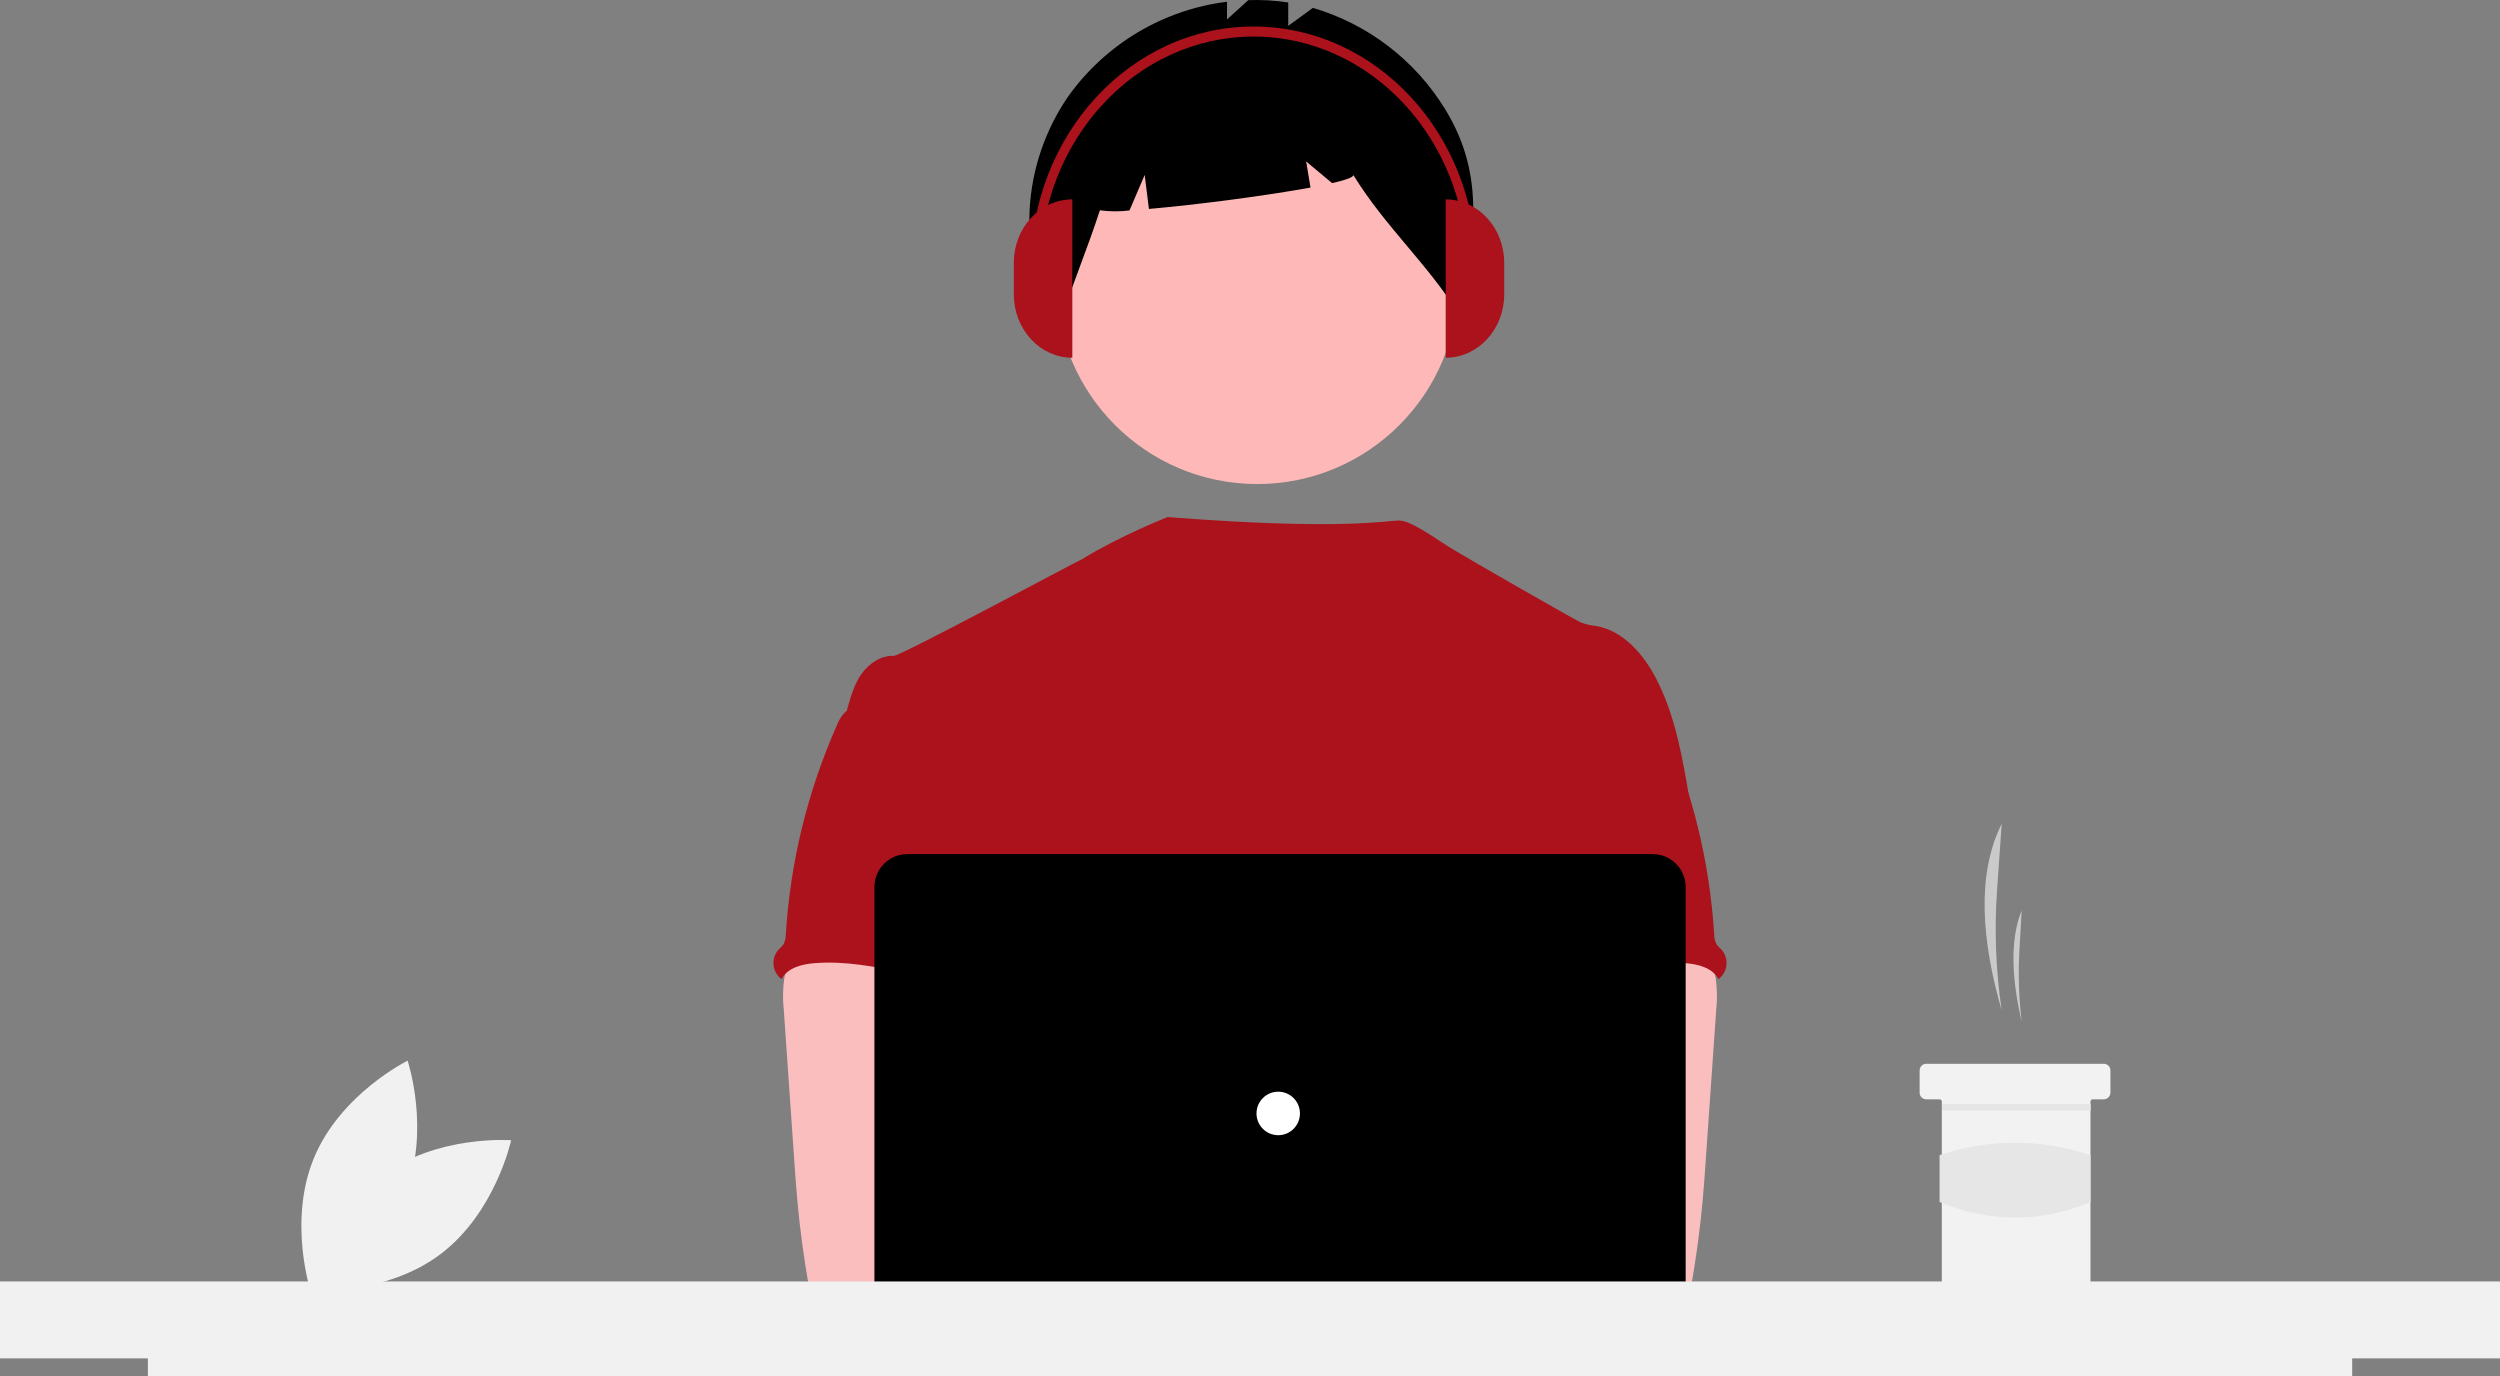 <svg width="198" height="109" viewBox="0 0 198 109" fill="none" xmlns="http://www.w3.org/2000/svg">
<rect x="0" y="0" width="198" height="109" fill="#808080" stroke="none"/>
<g clip-path="url(#clip0_710_103)">
<path d="M30.204 93.136C25.807 96.418 24.561 102.193 24.561 102.193C24.561 102.193 30.444 102.647 34.84 99.364C39.237 96.082 40.483 90.307 40.483 90.307C40.483 90.307 34.601 89.854 30.204 93.136Z" fill="#F1F1F1"/>
<path d="M32.036 94.677C29.922 99.745 24.63 102.356 24.63 102.356C24.63 102.356 22.764 96.751 24.877 91.683C26.99 86.616 32.283 84.004 32.283 84.004C32.283 84.004 34.149 89.609 32.036 94.677Z" fill="#F1F1F1"/>
<path d="M158.535 80.027C158.068 76.875 157.944 73.683 158.167 70.504L158.535 65.245C156.507 69.286 156.965 74.605 158.535 80.027V80.027Z" fill="#CACACA"/>
<path d="M160.116 80.907C159.891 79.026 159.832 77.129 159.939 75.239L160.116 72.108C159.141 74.513 159.361 77.68 160.116 80.907Z" fill="#CACACA"/>
<path d="M167.146 84.779V86.538C167.145 86.678 167.09 86.812 166.991 86.911C166.892 87.01 166.759 87.066 166.619 87.066H165.74C165.717 87.066 165.694 87.071 165.673 87.079C165.652 87.088 165.632 87.101 165.616 87.118C165.6 87.134 165.587 87.153 165.578 87.175C165.569 87.196 165.565 87.219 165.565 87.242V101.672C165.564 101.812 165.508 101.946 165.409 102.045C165.311 102.144 165.177 102.2 165.037 102.2H154.318C154.178 102.2 154.044 102.145 153.945 102.046C153.847 101.947 153.791 101.812 153.791 101.672V87.242C153.791 87.196 153.772 87.151 153.739 87.118C153.706 87.085 153.662 87.066 153.615 87.066H152.561C152.421 87.066 152.287 87.01 152.188 86.912C152.089 86.813 152.034 86.678 152.034 86.538V84.779C152.034 84.709 152.047 84.641 152.074 84.576C152.1 84.512 152.139 84.454 152.188 84.405C152.237 84.356 152.295 84.317 152.359 84.291C152.423 84.264 152.492 84.251 152.561 84.251H166.619C166.759 84.251 166.893 84.307 166.991 84.406C167.09 84.505 167.146 84.639 167.146 84.779Z" fill="#F2F2F2"/>
<path d="M165.581 87.436H153.807V87.964H165.581V87.436Z" fill="#E6E6E6"/>
<path d="M165.565 95.204C161.625 96.837 157.642 96.855 153.615 95.204V91.485C157.492 90.181 161.688 90.181 165.565 91.485V95.204Z" fill="#E6E6E6"/>
<path d="M99.572 38.337C108.367 38.337 115.496 31.197 115.496 22.389C115.496 13.582 108.367 6.442 99.572 6.442C90.777 6.442 83.647 13.582 83.647 22.389C83.647 31.197 90.777 38.337 99.572 38.337Z" fill="#FEB8B8"/>
<path d="M114.446 8.631C112.065 4.759 108.338 1.907 103.983 0.622L102.028 2.05V0.195C100.982 0.035 99.923 -0.027 98.865 0.011L97.179 1.539V0.138C94.681 0.448 92.276 1.274 90.113 2.562C87.95 3.851 86.077 5.574 84.612 7.623C80.95 12.911 80.331 20.268 83.934 25.598C84.923 22.555 86.123 19.699 87.112 16.655C87.89 16.761 88.677 16.765 89.456 16.667L90.659 13.855L90.995 16.548C94.725 16.223 100.256 15.508 103.792 14.853L103.448 12.788L105.505 14.504C106.588 14.255 107.231 14.028 107.178 13.855C109.807 18.1 113.025 20.811 115.655 25.056C116.653 19.071 117.803 14.093 114.446 8.631Z" fill="#000000"/>
<path d="M133.821 63.398C133.274 60.099 132.709 56.737 131.178 53.765C130.171 51.818 128.574 49.963 126.421 49.578C125.996 49.54 125.58 49.443 125.182 49.291C124.551 48.986 116.072 44.139 114.724 43.295C113.567 42.57 111.741 41.228 110.82 41.228C109.893 41.208 106.34 42.036 92.473 40.95C92.473 40.95 88.664 42.454 85.716 44.278C85.671 44.248 71.323 51.964 70.784 51.944C69.763 51.901 68.814 52.555 68.229 53.379C67.644 54.204 67.369 55.224 67.082 56.211C70.216 63.2 73.083 70.198 76.218 77.187C76.364 77.45 76.442 77.746 76.444 78.048C76.381 78.361 76.248 78.655 76.054 78.909C74.517 81.381 74.566 84.491 74.734 87.397C74.902 90.303 75.11 93.372 73.813 95.977C73.46 96.692 73.002 97.347 72.666 98.062C71.88 99.681 71.597 104.861 72.055 106.601L129.547 108.251C128.311 104.848 133.821 63.398 133.821 63.398Z" fill="#ab121c"/>
<path d="M62.112 77.497C61.998 78.328 61.986 79.17 62.078 80.004L62.902 91.854C62.979 92.971 63.056 94.085 63.16 95.2C63.358 97.362 63.653 99.507 64.02 101.649C64.028 101.953 64.157 102.241 64.377 102.451C64.597 102.66 64.892 102.773 65.195 102.766C68.823 103.534 72.57 103.504 76.272 103.294C81.921 102.979 96.373 102.381 97.256 101.233C98.139 100.084 97.624 98.226 96.473 97.297C95.322 96.368 76.25 94.104 76.25 94.104C76.437 92.625 76.999 91.233 77.532 89.829C78.49 87.338 79.385 84.766 79.402 82.099C79.419 79.431 78.415 76.626 76.233 75.098C74.438 73.843 72.127 73.61 69.939 73.662C68.348 73.708 65.598 73.326 64.144 73.949C62.994 74.457 62.327 76.369 62.112 77.497Z" fill="#FBBEBE"/>
<path d="M66.916 56.423C66.637 56.716 66.42 57.063 66.28 57.443C63.962 62.674 62.593 68.276 62.237 73.988C62.243 74.267 62.179 74.542 62.05 74.79C61.924 74.954 61.783 75.107 61.629 75.246C61.495 75.405 61.393 75.589 61.33 75.787C61.267 75.986 61.244 76.195 61.261 76.402C61.279 76.61 61.337 76.811 61.433 76.996C61.528 77.181 61.659 77.346 61.818 77.48C61.844 77.502 61.871 77.523 61.898 77.543C62.371 76.652 63.504 76.36 64.511 76.283C69.331 75.901 74.039 78.146 78.873 77.977C78.532 76.797 78.042 75.663 77.763 74.468C76.533 69.165 79.602 63.39 77.721 58.282C77.345 57.259 76.717 56.254 75.728 55.806C75.318 55.641 74.889 55.527 74.452 55.468C73.23 55.247 70.798 54.302 69.617 54.681C69.181 54.822 69.01 55.233 68.648 55.481C68.099 55.832 67.371 55.961 66.916 56.423Z" fill="#ab121c"/>
<path d="M133.856 73.949C132.402 73.326 129.652 73.708 128.061 73.662C125.873 73.61 123.562 73.843 121.767 75.098C119.585 76.626 118.581 79.431 118.598 82.099C118.616 84.766 119.51 87.338 120.468 89.829C121.001 91.233 121.563 92.625 121.75 94.104C121.75 94.104 102.678 96.368 101.527 97.297C100.376 98.226 99.861 100.084 100.744 101.233C101.627 102.381 129.177 103.534 132.805 102.766C133.108 102.773 133.403 102.66 133.623 102.451C133.843 102.241 133.972 101.953 133.98 101.649C134.347 99.507 134.642 97.362 134.84 95.2C134.944 94.085 135.021 92.971 135.098 91.854L135.922 80.004C136.014 79.17 136.002 78.328 135.888 77.497C135.673 76.369 135.006 74.457 133.856 73.949Z" fill="#FBBEBE"/>
<path d="M129.352 55.481C128.99 55.233 128.819 54.822 128.383 54.681C127.202 54.302 124.77 55.247 123.548 55.468C123.11 55.527 122.682 55.641 122.272 55.806C121.283 56.254 120.655 57.259 120.279 58.282C118.398 63.39 121.467 69.165 120.237 74.468C119.958 75.663 119.468 76.797 119.127 77.977C123.961 78.146 128.669 75.901 133.489 76.283C134.496 76.36 135.628 76.652 136.102 77.543C136.129 77.523 136.156 77.502 136.182 77.48C136.341 77.346 136.472 77.181 136.567 76.996C136.663 76.811 136.721 76.609 136.738 76.402C136.756 76.195 136.733 75.986 136.67 75.787C136.607 75.589 136.505 75.405 136.371 75.246C136.217 75.107 136.076 74.954 135.95 74.79C135.821 74.542 135.757 74.267 135.763 73.988C135.407 68.276 134.038 62.674 131.72 57.443C131.58 57.063 131.363 56.716 131.084 56.423C130.629 55.961 129.901 55.832 129.352 55.481Z" fill="#ab121c"/>
<path d="M94.855 103.332C97.229 103.332 99.153 101.405 99.153 99.028C99.153 96.65 97.229 94.723 94.855 94.723C92.482 94.723 90.557 96.65 90.557 99.028C90.557 101.405 92.482 103.332 94.855 103.332Z" fill="#FBBEBE"/>
<path d="M104.373 103.332C106.746 103.332 108.671 101.405 108.671 99.028C108.671 96.65 106.746 94.723 104.373 94.723C101.999 94.723 100.074 96.65 100.074 99.028C100.074 101.405 101.999 103.332 104.373 103.332Z" fill="#FBBEBE"/>
<path d="M130.903 108.727H71.855C71.165 108.726 70.504 108.451 70.017 107.963C69.529 107.475 69.255 106.813 69.254 106.123V70.248C69.255 69.558 69.529 68.896 70.017 68.408C70.504 67.919 71.165 67.645 71.855 67.644H130.903C131.593 67.645 132.254 67.919 132.741 68.408C133.229 68.896 133.503 69.558 133.504 70.248V106.123C133.503 106.813 133.229 107.475 132.741 107.963C132.254 108.451 131.593 108.726 130.903 108.727Z" fill="#000000"/>
<path d="M101.236 89.908C102.186 89.908 102.956 89.137 102.956 88.185C102.956 87.234 102.186 86.462 101.236 86.462C100.286 86.462 99.515 87.234 99.515 88.185C99.515 89.137 100.286 89.908 101.236 89.908Z" fill="white"/>
<path d="M198 101.491H0V107.584H11.711V109H186.293V107.584H198V101.491Z" fill="#F1F1F1"/>
<path d="M84.928 28.333C82.369 28.333 80.295 26.087 80.295 23.317V20.808C80.295 18.038 82.369 15.792 84.928 15.792V28.333H84.928Z" fill="#ab121c"/>
<path d="M114.5 15.792C117.058 15.792 119.133 18.038 119.133 20.808V23.316C119.133 26.087 117.058 28.333 114.5 28.333V15.792Z" fill="#ab121c"/>
<path d="M116.927 21.202H116.192C116.192 11.108 108.608 2.896 99.285 2.896C89.963 2.896 82.378 11.108 82.378 21.202H81.643C81.643 10.669 89.557 2.1 99.285 2.1C109.013 2.1 116.927 10.669 116.927 21.202Z" fill="#ab121c"/>
</g>
<defs>
<clipPath id="clip0_710_103">
<rect width="198" height="109" fill="white"/>
</clipPath>
</defs>
</svg>
